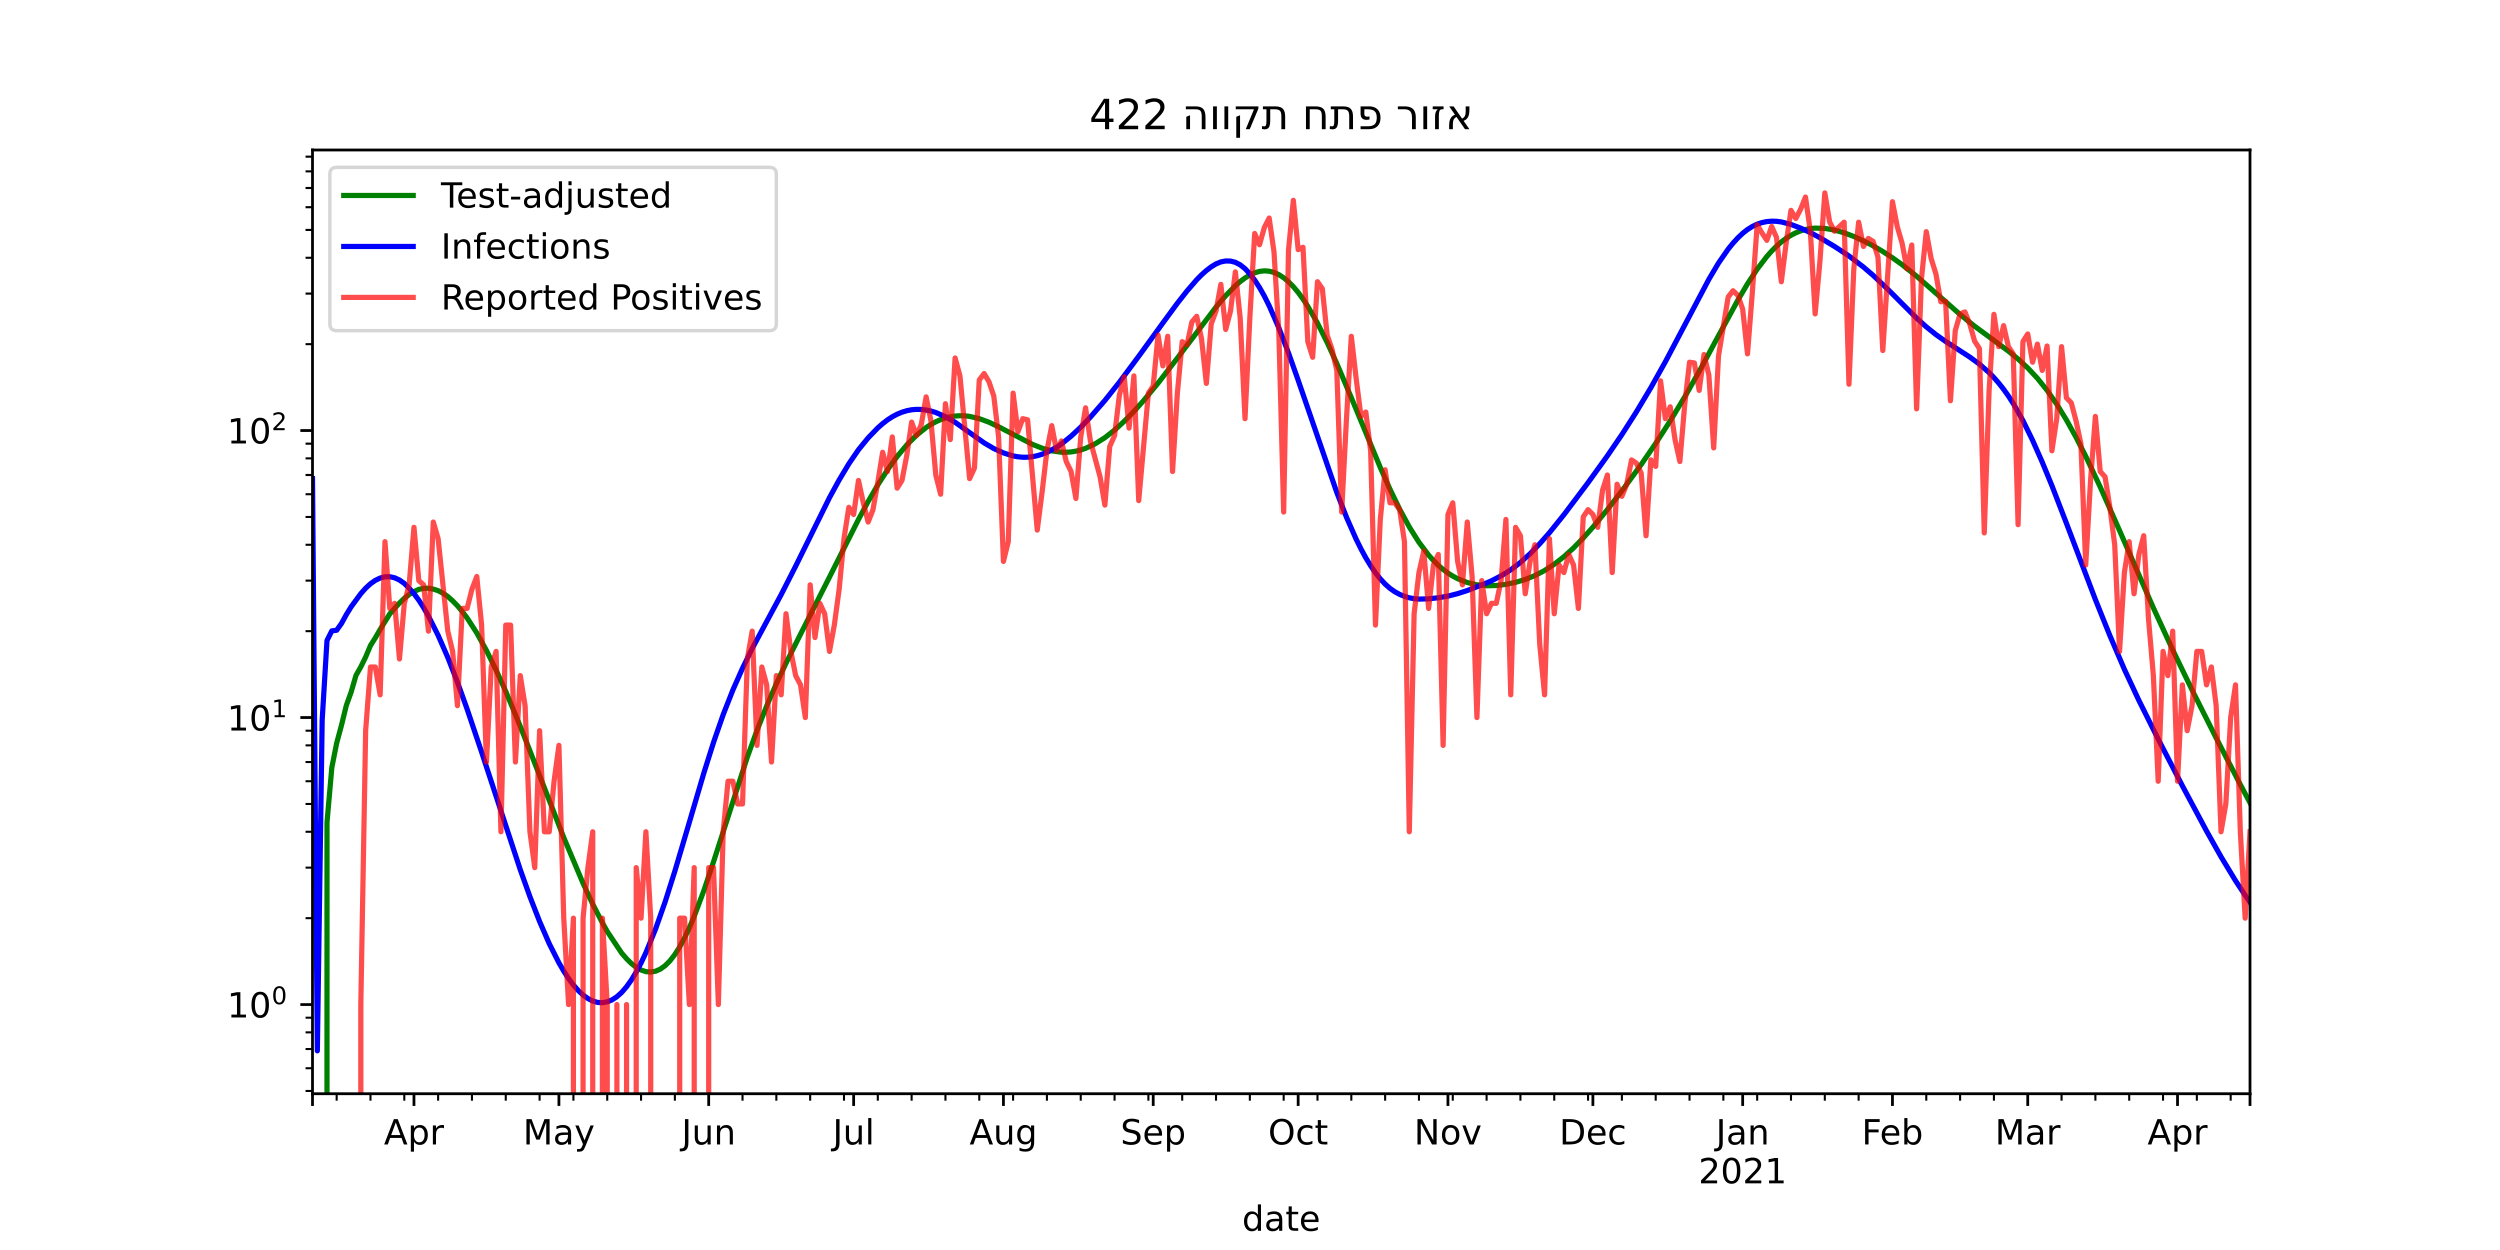<?xml version="1.0" encoding="utf-8" standalone="no"?>
<!DOCTYPE svg PUBLIC "-//W3C//DTD SVG 1.1//EN"
  "http://www.w3.org/Graphics/SVG/1.1/DTD/svg11.dtd">
<!-- Created with matplotlib (https://matplotlib.org/) -->
<svg height="360pt" version="1.1" viewBox="0 0 720 360" width="720pt" xmlns="http://www.w3.org/2000/svg" xmlns:xlink="http://www.w3.org/1999/xlink">
 <defs>
  <style type="text/css">*{stroke-linecap:butt;stroke-linejoin:round;}</style>
 </defs>
 <g id="figure_1">
  <g id="patch_1">
   <path d="M 0 360 
L 720 360 
L 720 0 
L 0 0 
z
" style="fill:#ffffff;"/>
  </g>
  <g id="axes_1">
   <g id="patch_2">
    <path d="M 90 315 
L 648 315 
L 648 43.2 
L 90 43.2 
z
" style="fill:#ffffff;"/>
   </g>
   <g id="matplotlib.axis_1">
    <g id="xtick_1">
     <g id="line2d_1">
      <defs>
       <path d="M 0 0 
L 0 3.5 
" id="m80a68fe46d" style="stroke:#000000;stroke-width:0.8;"/>
      </defs>
      <g>
       <use style="stroke:#000000;stroke-width:0.8;" x="90" xlink:href="#m80a68fe46d" y="315"/>
      </g>
     </g>
    </g>
    <g id="xtick_2">
     <g id="line2d_2">
      <g>
       <use style="stroke:#000000;stroke-width:0.8;" x="119.222" xlink:href="#m80a68fe46d" y="315"/>
      </g>
     </g>
     <g id="text_1">
      <!-- Apr -->
      <g transform="translate(110.572 329.598)scale(0.1 -0.1)">
       <defs>
        <path d="M 34.188 63.188 
L 20.797 26.906 
L 47.609 26.906 
z
M 28.609 72.906 
L 39.797 72.906 
L 67.578 0 
L 57.328 0 
L 50.688 18.703 
L 17.828 18.703 
L 11.188 0 
L 0.781 0 
z
" id="DejaVuSans-65"/>
        <path d="M 18.109 8.203 
L 18.109 -20.797 
L 9.078 -20.797 
L 9.078 54.688 
L 18.109 54.688 
L 18.109 46.391 
Q 20.953 51.266 25.266 53.625 
Q 29.594 56 35.594 56 
Q 45.562 56 51.781 48.094 
Q 58.016 40.188 58.016 27.297 
Q 58.016 14.406 51.781 6.484 
Q 45.562 -1.422 35.594 -1.422 
Q 29.594 -1.422 25.266 0.953 
Q 20.953 3.328 18.109 8.203 
z
M 48.688 27.297 
Q 48.688 37.203 44.609 42.844 
Q 40.531 48.484 33.406 48.484 
Q 26.266 48.484 22.188 42.844 
Q 18.109 37.203 18.109 27.297 
Q 18.109 17.391 22.188 11.75 
Q 26.266 6.109 33.406 6.109 
Q 40.531 6.109 44.609 11.75 
Q 48.688 17.391 48.688 27.297 
z
" id="DejaVuSans-112"/>
        <path d="M 41.109 46.297 
Q 39.594 47.172 37.812 47.578 
Q 36.031 48 33.891 48 
Q 26.266 48 22.188 43.047 
Q 18.109 38.094 18.109 28.812 
L 18.109 0 
L 9.078 0 
L 9.078 54.688 
L 18.109 54.688 
L 18.109 46.188 
Q 20.953 51.172 25.484 53.578 
Q 30.031 56 36.531 56 
Q 37.453 56 38.578 55.875 
Q 39.703 55.766 41.062 55.516 
z
" id="DejaVuSans-114"/>
       </defs>
       <use xlink:href="#DejaVuSans-65"/>
       <use x="68.408" xlink:href="#DejaVuSans-112"/>
       <use x="131.885" xlink:href="#DejaVuSans-114"/>
      </g>
     </g>
    </g>
    <g id="xtick_3">
     <g id="line2d_3">
      <g>
       <use style="stroke:#000000;stroke-width:0.8;" x="160.968" xlink:href="#m80a68fe46d" y="315"/>
      </g>
     </g>
     <g id="text_2">
      <!-- May -->
      <g transform="translate(150.63 329.598)scale(0.1 -0.1)">
       <defs>
        <path d="M 9.812 72.906 
L 24.516 72.906 
L 43.109 23.297 
L 61.812 72.906 
L 76.516 72.906 
L 76.516 0 
L 66.891 0 
L 66.891 64.016 
L 48.094 14.016 
L 38.188 14.016 
L 19.391 64.016 
L 19.391 0 
L 9.812 0 
z
" id="DejaVuSans-77"/>
        <path d="M 34.281 27.484 
Q 23.391 27.484 19.188 25 
Q 14.984 22.516 14.984 16.5 
Q 14.984 11.719 18.141 8.906 
Q 21.297 6.109 26.703 6.109 
Q 34.188 6.109 38.703 11.406 
Q 43.219 16.703 43.219 25.484 
L 43.219 27.484 
z
M 52.203 31.203 
L 52.203 0 
L 43.219 0 
L 43.219 8.297 
Q 40.141 3.328 35.547 0.953 
Q 30.953 -1.422 24.312 -1.422 
Q 15.922 -1.422 10.953 3.297 
Q 6 8.016 6 15.922 
Q 6 25.141 12.172 29.828 
Q 18.359 34.516 30.609 34.516 
L 43.219 34.516 
L 43.219 35.406 
Q 43.219 41.609 39.141 45 
Q 35.062 48.391 27.688 48.391 
Q 23 48.391 18.547 47.266 
Q 14.109 46.141 10.016 43.891 
L 10.016 52.203 
Q 14.938 54.109 19.578 55.047 
Q 24.219 56 28.609 56 
Q 40.484 56 46.344 49.844 
Q 52.203 43.703 52.203 31.203 
z
" id="DejaVuSans-97"/>
        <path d="M 32.172 -5.078 
Q 28.375 -14.844 24.75 -17.812 
Q 21.141 -20.797 15.094 -20.797 
L 7.906 -20.797 
L 7.906 -13.281 
L 13.188 -13.281 
Q 16.891 -13.281 18.938 -11.516 
Q 21 -9.766 23.484 -3.219 
L 25.094 0.875 
L 2.984 54.688 
L 12.5 54.688 
L 29.594 11.922 
L 46.688 54.688 
L 56.203 54.688 
z
" id="DejaVuSans-121"/>
       </defs>
       <use xlink:href="#DejaVuSans-77"/>
       <use x="86.279" xlink:href="#DejaVuSans-97"/>
       <use x="147.559" xlink:href="#DejaVuSans-121"/>
      </g>
     </g>
    </g>
    <g id="xtick_4">
     <g id="line2d_4">
      <g>
       <use style="stroke:#000000;stroke-width:0.8;" x="204.105" xlink:href="#m80a68fe46d" y="315"/>
      </g>
     </g>
     <g id="text_3">
      <!-- Jun -->
      <g transform="translate(196.292 329.598)scale(0.1 -0.1)">
       <defs>
        <path d="M 9.812 72.906 
L 19.672 72.906 
L 19.672 5.078 
Q 19.672 -8.109 14.672 -14.062 
Q 9.672 -20.016 -1.422 -20.016 
L -5.172 -20.016 
L -5.172 -11.719 
L -2.094 -11.719 
Q 4.438 -11.719 7.125 -8.047 
Q 9.812 -4.391 9.812 5.078 
z
" id="DejaVuSans-74"/>
        <path d="M 8.5 21.578 
L 8.5 54.688 
L 17.484 54.688 
L 17.484 21.922 
Q 17.484 14.156 20.5 10.266 
Q 23.531 6.391 29.594 6.391 
Q 36.859 6.391 41.078 11.031 
Q 45.312 15.672 45.312 23.688 
L 45.312 54.688 
L 54.297 54.688 
L 54.297 0 
L 45.312 0 
L 45.312 8.406 
Q 42.047 3.422 37.719 1 
Q 33.406 -1.422 27.688 -1.422 
Q 18.266 -1.422 13.375 4.438 
Q 8.5 10.297 8.5 21.578 
z
M 31.109 56 
z
" id="DejaVuSans-117"/>
        <path d="M 54.891 33.016 
L 54.891 0 
L 45.906 0 
L 45.906 32.719 
Q 45.906 40.484 42.875 44.328 
Q 39.844 48.188 33.797 48.188 
Q 26.516 48.188 22.312 43.547 
Q 18.109 38.922 18.109 30.906 
L 18.109 0 
L 9.078 0 
L 9.078 54.688 
L 18.109 54.688 
L 18.109 46.188 
Q 21.344 51.125 25.703 53.562 
Q 30.078 56 35.797 56 
Q 45.219 56 50.047 50.172 
Q 54.891 44.344 54.891 33.016 
z
" id="DejaVuSans-110"/>
       </defs>
       <use xlink:href="#DejaVuSans-74"/>
       <use x="29.492" xlink:href="#DejaVuSans-117"/>
       <use x="92.871" xlink:href="#DejaVuSans-110"/>
      </g>
     </g>
    </g>
    <g id="xtick_5">
     <g id="line2d_5">
      <g>
       <use style="stroke:#000000;stroke-width:0.8;" x="245.85" xlink:href="#m80a68fe46d" y="315"/>
      </g>
     </g>
     <g id="text_4">
      <!-- Jul -->
      <g transform="translate(239.818 329.598)scale(0.1 -0.1)">
       <defs>
        <path d="M 9.422 75.984 
L 18.406 75.984 
L 18.406 0 
L 9.422 0 
z
" id="DejaVuSans-108"/>
       </defs>
       <use xlink:href="#DejaVuSans-74"/>
       <use x="29.492" xlink:href="#DejaVuSans-117"/>
       <use x="92.871" xlink:href="#DejaVuSans-108"/>
      </g>
     </g>
    </g>
    <g id="xtick_6">
     <g id="line2d_6">
      <g>
       <use style="stroke:#000000;stroke-width:0.8;" x="288.988" xlink:href="#m80a68fe46d" y="315"/>
      </g>
     </g>
     <g id="text_5">
      <!-- Aug -->
      <g transform="translate(279.224 329.598)scale(0.1 -0.1)">
       <defs>
        <path d="M 45.406 27.984 
Q 45.406 37.75 41.375 43.109 
Q 37.359 48.484 30.078 48.484 
Q 22.859 48.484 18.828 43.109 
Q 14.797 37.75 14.797 27.984 
Q 14.797 18.266 18.828 12.891 
Q 22.859 7.516 30.078 7.516 
Q 37.359 7.516 41.375 12.891 
Q 45.406 18.266 45.406 27.984 
z
M 54.391 6.781 
Q 54.391 -7.172 48.188 -13.984 
Q 42 -20.797 29.203 -20.797 
Q 24.469 -20.797 20.266 -20.094 
Q 16.062 -19.391 12.109 -17.922 
L 12.109 -9.188 
Q 16.062 -11.328 19.922 -12.344 
Q 23.781 -13.375 27.781 -13.375 
Q 36.625 -13.375 41.016 -8.766 
Q 45.406 -4.156 45.406 5.172 
L 45.406 9.625 
Q 42.625 4.781 38.281 2.391 
Q 33.938 0 27.875 0 
Q 17.828 0 11.672 7.656 
Q 5.516 15.328 5.516 27.984 
Q 5.516 40.672 11.672 48.328 
Q 17.828 56 27.875 56 
Q 33.938 56 38.281 53.609 
Q 42.625 51.219 45.406 46.391 
L 45.406 54.688 
L 54.391 54.688 
z
" id="DejaVuSans-103"/>
       </defs>
       <use xlink:href="#DejaVuSans-65"/>
       <use x="68.408" xlink:href="#DejaVuSans-117"/>
       <use x="131.787" xlink:href="#DejaVuSans-103"/>
      </g>
     </g>
    </g>
    <g id="xtick_7">
     <g id="line2d_7">
      <g>
       <use style="stroke:#000000;stroke-width:0.8;" x="332.125" xlink:href="#m80a68fe46d" y="315"/>
      </g>
     </g>
     <g id="text_6">
      <!-- Sep -->
      <g transform="translate(322.7 329.598)scale(0.1 -0.1)">
       <defs>
        <path d="M 53.516 70.516 
L 53.516 60.891 
Q 47.906 63.578 42.922 64.891 
Q 37.938 66.219 33.297 66.219 
Q 25.25 66.219 20.875 63.094 
Q 16.5 59.969 16.5 54.203 
Q 16.5 49.359 19.406 46.891 
Q 22.312 44.438 30.422 42.922 
L 36.375 41.703 
Q 47.406 39.594 52.656 34.297 
Q 57.906 29 57.906 20.125 
Q 57.906 9.516 50.797 4.047 
Q 43.703 -1.422 29.984 -1.422 
Q 24.812 -1.422 18.969 -0.25 
Q 13.141 0.922 6.891 3.219 
L 6.891 13.375 
Q 12.891 10.016 18.656 8.297 
Q 24.422 6.594 29.984 6.594 
Q 38.422 6.594 43.016 9.906 
Q 47.609 13.234 47.609 19.391 
Q 47.609 24.75 44.312 27.781 
Q 41.016 30.812 33.5 32.328 
L 27.484 33.5 
Q 16.453 35.688 11.516 40.375 
Q 6.594 45.062 6.594 53.422 
Q 6.594 63.094 13.406 68.656 
Q 20.219 74.219 32.172 74.219 
Q 37.312 74.219 42.625 73.281 
Q 47.953 72.359 53.516 70.516 
z
" id="DejaVuSans-83"/>
        <path d="M 56.203 29.594 
L 56.203 25.203 
L 14.891 25.203 
Q 15.484 15.922 20.484 11.062 
Q 25.484 6.203 34.422 6.203 
Q 39.594 6.203 44.453 7.469 
Q 49.312 8.734 54.109 11.281 
L 54.109 2.781 
Q 49.266 0.734 44.188 -0.344 
Q 39.109 -1.422 33.891 -1.422 
Q 20.797 -1.422 13.156 6.188 
Q 5.516 13.812 5.516 26.812 
Q 5.516 40.234 12.766 48.109 
Q 20.016 56 32.328 56 
Q 43.359 56 49.781 48.891 
Q 56.203 41.797 56.203 29.594 
z
M 47.219 32.234 
Q 47.125 39.594 43.094 43.984 
Q 39.062 48.391 32.422 48.391 
Q 24.906 48.391 20.391 44.141 
Q 15.875 39.891 15.188 32.172 
z
" id="DejaVuSans-101"/>
       </defs>
       <use xlink:href="#DejaVuSans-83"/>
       <use x="63.477" xlink:href="#DejaVuSans-101"/>
       <use x="125" xlink:href="#DejaVuSans-112"/>
      </g>
     </g>
    </g>
    <g id="xtick_8">
     <g id="line2d_8">
      <g>
       <use style="stroke:#000000;stroke-width:0.8;" x="373.87" xlink:href="#m80a68fe46d" y="315"/>
      </g>
     </g>
     <g id="text_7">
      <!-- Oct -->
      <g transform="translate(365.225 329.598)scale(0.1 -0.1)">
       <defs>
        <path d="M 39.406 66.219 
Q 28.656 66.219 22.328 58.203 
Q 16.016 50.203 16.016 36.375 
Q 16.016 22.609 22.328 14.594 
Q 28.656 6.594 39.406 6.594 
Q 50.141 6.594 56.422 14.594 
Q 62.703 22.609 62.703 36.375 
Q 62.703 50.203 56.422 58.203 
Q 50.141 66.219 39.406 66.219 
z
M 39.406 74.219 
Q 54.734 74.219 63.906 63.938 
Q 73.094 53.656 73.094 36.375 
Q 73.094 19.141 63.906 8.859 
Q 54.734 -1.422 39.406 -1.422 
Q 24.031 -1.422 14.812 8.828 
Q 5.609 19.094 5.609 36.375 
Q 5.609 53.656 14.812 63.938 
Q 24.031 74.219 39.406 74.219 
z
" id="DejaVuSans-79"/>
        <path d="M 48.781 52.594 
L 48.781 44.188 
Q 44.969 46.297 41.141 47.344 
Q 37.312 48.391 33.406 48.391 
Q 24.656 48.391 19.812 42.844 
Q 14.984 37.312 14.984 27.297 
Q 14.984 17.281 19.812 11.734 
Q 24.656 6.203 33.406 6.203 
Q 37.312 6.203 41.141 7.25 
Q 44.969 8.297 48.781 10.406 
L 48.781 2.094 
Q 45.016 0.344 40.984 -0.531 
Q 36.969 -1.422 32.422 -1.422 
Q 20.062 -1.422 12.781 6.344 
Q 5.516 14.109 5.516 27.297 
Q 5.516 40.672 12.859 48.328 
Q 20.219 56 33.016 56 
Q 37.156 56 41.109 55.141 
Q 45.062 54.297 48.781 52.594 
z
" id="DejaVuSans-99"/>
        <path d="M 18.312 70.219 
L 18.312 54.688 
L 36.812 54.688 
L 36.812 47.703 
L 18.312 47.703 
L 18.312 18.016 
Q 18.312 11.328 20.141 9.422 
Q 21.969 7.516 27.594 7.516 
L 36.812 7.516 
L 36.812 0 
L 27.594 0 
Q 17.188 0 13.234 3.875 
Q 9.281 7.766 9.281 18.016 
L 9.281 47.703 
L 2.688 47.703 
L 2.688 54.688 
L 9.281 54.688 
L 9.281 70.219 
z
" id="DejaVuSans-116"/>
       </defs>
       <use xlink:href="#DejaVuSans-79"/>
       <use x="78.711" xlink:href="#DejaVuSans-99"/>
       <use x="133.691" xlink:href="#DejaVuSans-116"/>
      </g>
     </g>
    </g>
    <g id="xtick_9">
     <g id="line2d_9">
      <g>
       <use style="stroke:#000000;stroke-width:0.8;" x="417.007" xlink:href="#m80a68fe46d" y="315"/>
      </g>
     </g>
     <g id="text_8">
      <!-- Nov -->
      <g transform="translate(407.248 329.598)scale(0.1 -0.1)">
       <defs>
        <path d="M 9.812 72.906 
L 23.094 72.906 
L 55.422 11.922 
L 55.422 72.906 
L 64.984 72.906 
L 64.984 0 
L 51.703 0 
L 19.391 60.984 
L 19.391 0 
L 9.812 0 
z
" id="DejaVuSans-78"/>
        <path d="M 30.609 48.391 
Q 23.391 48.391 19.188 42.75 
Q 14.984 37.109 14.984 27.297 
Q 14.984 17.484 19.156 11.844 
Q 23.344 6.203 30.609 6.203 
Q 37.797 6.203 41.984 11.859 
Q 46.188 17.531 46.188 27.297 
Q 46.188 37.016 41.984 42.703 
Q 37.797 48.391 30.609 48.391 
z
M 30.609 56 
Q 42.328 56 49.016 48.375 
Q 55.719 40.766 55.719 27.297 
Q 55.719 13.875 49.016 6.219 
Q 42.328 -1.422 30.609 -1.422 
Q 18.844 -1.422 12.172 6.219 
Q 5.516 13.875 5.516 27.297 
Q 5.516 40.766 12.172 48.375 
Q 18.844 56 30.609 56 
z
" id="DejaVuSans-111"/>
        <path d="M 2.984 54.688 
L 12.5 54.688 
L 29.594 8.797 
L 46.688 54.688 
L 56.203 54.688 
L 35.688 0 
L 23.484 0 
z
" id="DejaVuSans-118"/>
       </defs>
       <use xlink:href="#DejaVuSans-78"/>
       <use x="74.805" xlink:href="#DejaVuSans-111"/>
       <use x="135.986" xlink:href="#DejaVuSans-118"/>
      </g>
     </g>
    </g>
    <g id="xtick_10">
     <g id="line2d_10">
      <g>
       <use style="stroke:#000000;stroke-width:0.8;" x="458.753" xlink:href="#m80a68fe46d" y="315"/>
      </g>
     </g>
     <g id="text_9">
      <!-- Dec -->
      <g transform="translate(449.077 329.598)scale(0.1 -0.1)">
       <defs>
        <path d="M 19.672 64.797 
L 19.672 8.109 
L 31.594 8.109 
Q 46.688 8.109 53.688 14.938 
Q 60.688 21.781 60.688 36.531 
Q 60.688 51.172 53.688 57.984 
Q 46.688 64.797 31.594 64.797 
z
M 9.812 72.906 
L 30.078 72.906 
Q 51.266 72.906 61.172 64.094 
Q 71.094 55.281 71.094 36.531 
Q 71.094 17.672 61.125 8.828 
Q 51.172 0 30.078 0 
L 9.812 0 
z
" id="DejaVuSans-68"/>
       </defs>
       <use xlink:href="#DejaVuSans-68"/>
       <use x="77.002" xlink:href="#DejaVuSans-101"/>
       <use x="138.525" xlink:href="#DejaVuSans-99"/>
      </g>
     </g>
    </g>
    <g id="xtick_11">
     <g id="line2d_11">
      <g>
       <use style="stroke:#000000;stroke-width:0.8;" x="501.89" xlink:href="#m80a68fe46d" y="315"/>
      </g>
     </g>
     <g id="text_10">
      <!-- Jan -->
      <g transform="translate(494.182 329.598)scale(0.1 -0.1)">
       <use xlink:href="#DejaVuSans-74"/>
       <use x="29.492" xlink:href="#DejaVuSans-97"/>
       <use x="90.771" xlink:href="#DejaVuSans-110"/>
      </g>
      <!-- 2021 -->
      <g transform="translate(489.165 340.796)scale(0.1 -0.1)">
       <defs>
        <path d="M 19.188 8.297 
L 53.609 8.297 
L 53.609 0 
L 7.328 0 
L 7.328 8.297 
Q 12.938 14.109 22.625 23.891 
Q 32.328 33.688 34.812 36.531 
Q 39.547 41.844 41.422 45.531 
Q 43.312 49.219 43.312 52.781 
Q 43.312 58.594 39.234 62.25 
Q 35.156 65.922 28.609 65.922 
Q 23.969 65.922 18.812 64.312 
Q 13.672 62.703 7.812 59.422 
L 7.812 69.391 
Q 13.766 71.781 18.938 73 
Q 24.125 74.219 28.422 74.219 
Q 39.75 74.219 46.484 68.547 
Q 53.219 62.891 53.219 53.422 
Q 53.219 48.922 51.531 44.891 
Q 49.859 40.875 45.406 35.406 
Q 44.188 33.984 37.641 27.219 
Q 31.109 20.453 19.188 8.297 
z
" id="DejaVuSans-50"/>
        <path d="M 31.781 66.406 
Q 24.172 66.406 20.328 58.906 
Q 16.5 51.422 16.5 36.375 
Q 16.5 21.391 20.328 13.891 
Q 24.172 6.391 31.781 6.391 
Q 39.453 6.391 43.281 13.891 
Q 47.125 21.391 47.125 36.375 
Q 47.125 51.422 43.281 58.906 
Q 39.453 66.406 31.781 66.406 
z
M 31.781 74.219 
Q 44.047 74.219 50.516 64.516 
Q 56.984 54.828 56.984 36.375 
Q 56.984 17.969 50.516 8.266 
Q 44.047 -1.422 31.781 -1.422 
Q 19.531 -1.422 13.062 8.266 
Q 6.594 17.969 6.594 36.375 
Q 6.594 54.828 13.062 64.516 
Q 19.531 74.219 31.781 74.219 
z
" id="DejaVuSans-48"/>
        <path d="M 12.406 8.297 
L 28.516 8.297 
L 28.516 63.922 
L 10.984 60.406 
L 10.984 69.391 
L 28.422 72.906 
L 38.281 72.906 
L 38.281 8.297 
L 54.391 8.297 
L 54.391 0 
L 12.406 0 
z
" id="DejaVuSans-49"/>
       </defs>
       <use xlink:href="#DejaVuSans-50"/>
       <use x="63.623" xlink:href="#DejaVuSans-48"/>
       <use x="127.246" xlink:href="#DejaVuSans-50"/>
       <use x="190.869" xlink:href="#DejaVuSans-49"/>
      </g>
     </g>
    </g>
    <g id="xtick_12">
     <g id="line2d_12">
      <g>
       <use style="stroke:#000000;stroke-width:0.8;" x="545.027" xlink:href="#m80a68fe46d" y="315"/>
      </g>
     </g>
     <g id="text_11">
      <!-- Feb -->
      <g transform="translate(536.176 329.598)scale(0.1 -0.1)">
       <defs>
        <path d="M 9.812 72.906 
L 51.703 72.906 
L 51.703 64.594 
L 19.672 64.594 
L 19.672 43.109 
L 48.578 43.109 
L 48.578 34.812 
L 19.672 34.812 
L 19.672 0 
L 9.812 0 
z
" id="DejaVuSans-70"/>
        <path d="M 48.688 27.297 
Q 48.688 37.203 44.609 42.844 
Q 40.531 48.484 33.406 48.484 
Q 26.266 48.484 22.188 42.844 
Q 18.109 37.203 18.109 27.297 
Q 18.109 17.391 22.188 11.75 
Q 26.266 6.109 33.406 6.109 
Q 40.531 6.109 44.609 11.75 
Q 48.688 17.391 48.688 27.297 
z
M 18.109 46.391 
Q 20.953 51.266 25.266 53.625 
Q 29.594 56 35.594 56 
Q 45.562 56 51.781 48.094 
Q 58.016 40.188 58.016 27.297 
Q 58.016 14.406 51.781 6.484 
Q 45.562 -1.422 35.594 -1.422 
Q 29.594 -1.422 25.266 0.953 
Q 20.953 3.328 18.109 8.203 
L 18.109 0 
L 9.078 0 
L 9.078 75.984 
L 18.109 75.984 
z
" id="DejaVuSans-98"/>
       </defs>
       <use xlink:href="#DejaVuSans-70"/>
       <use x="52.02" xlink:href="#DejaVuSans-101"/>
       <use x="113.543" xlink:href="#DejaVuSans-98"/>
      </g>
     </g>
    </g>
    <g id="xtick_13">
     <g id="line2d_13">
      <g>
       <use style="stroke:#000000;stroke-width:0.8;" x="583.99" xlink:href="#m80a68fe46d" y="315"/>
      </g>
     </g>
     <g id="text_12">
      <!-- Mar -->
      <g transform="translate(574.556 329.598)scale(0.1 -0.1)">
       <use xlink:href="#DejaVuSans-77"/>
       <use x="86.279" xlink:href="#DejaVuSans-97"/>
       <use x="147.559" xlink:href="#DejaVuSans-114"/>
      </g>
     </g>
    </g>
    <g id="xtick_14">
     <g id="line2d_14">
      <g>
       <use style="stroke:#000000;stroke-width:0.8;" x="627.127" xlink:href="#m80a68fe46d" y="315"/>
      </g>
     </g>
     <g id="text_13">
      <!-- Apr -->
      <g transform="translate(618.477 329.598)scale(0.1 -0.1)">
       <use xlink:href="#DejaVuSans-65"/>
       <use x="68.408" xlink:href="#DejaVuSans-112"/>
       <use x="131.885" xlink:href="#DejaVuSans-114"/>
      </g>
     </g>
    </g>
    <g id="xtick_15">
     <g id="line2d_15">
      <g>
       <use style="stroke:#000000;stroke-width:0.8;" x="648" xlink:href="#m80a68fe46d" y="315"/>
      </g>
     </g>
    </g>
    <g id="xtick_16">
     <g id="line2d_16">
      <defs>
       <path d="M 0 0 
L 0 2 
" id="mc1ea0b8154" style="stroke:#000000;stroke-width:0.6;"/>
      </defs>
      <g>
       <use style="stroke:#000000;stroke-width:0.6;" x="96.958" xlink:href="#mc1ea0b8154" y="315"/>
      </g>
     </g>
    </g>
    <g id="xtick_17">
     <g id="line2d_17">
      <g>
       <use style="stroke:#000000;stroke-width:0.6;" x="106.698" xlink:href="#mc1ea0b8154" y="315"/>
      </g>
     </g>
    </g>
    <g id="xtick_18">
     <g id="line2d_18">
      <g>
       <use style="stroke:#000000;stroke-width:0.6;" x="116.439" xlink:href="#mc1ea0b8154" y="315"/>
      </g>
     </g>
    </g>
    <g id="xtick_19">
     <g id="line2d_19">
      <g>
       <use style="stroke:#000000;stroke-width:0.6;" x="126.18" xlink:href="#mc1ea0b8154" y="315"/>
      </g>
     </g>
    </g>
    <g id="xtick_20">
     <g id="line2d_20">
      <g>
       <use style="stroke:#000000;stroke-width:0.6;" x="135.92" xlink:href="#mc1ea0b8154" y="315"/>
      </g>
     </g>
    </g>
    <g id="xtick_21">
     <g id="line2d_21">
      <g>
       <use style="stroke:#000000;stroke-width:0.6;" x="145.661" xlink:href="#mc1ea0b8154" y="315"/>
      </g>
     </g>
    </g>
    <g id="xtick_22">
     <g id="line2d_22">
      <g>
       <use style="stroke:#000000;stroke-width:0.6;" x="155.401" xlink:href="#mc1ea0b8154" y="315"/>
      </g>
     </g>
    </g>
    <g id="xtick_23">
     <g id="line2d_23">
      <g>
       <use style="stroke:#000000;stroke-width:0.6;" x="165.142" xlink:href="#mc1ea0b8154" y="315"/>
      </g>
     </g>
    </g>
    <g id="xtick_24">
     <g id="line2d_24">
      <g>
       <use style="stroke:#000000;stroke-width:0.6;" x="174.883" xlink:href="#mc1ea0b8154" y="315"/>
      </g>
     </g>
    </g>
    <g id="xtick_25">
     <g id="line2d_25">
      <g>
       <use style="stroke:#000000;stroke-width:0.6;" x="184.623" xlink:href="#mc1ea0b8154" y="315"/>
      </g>
     </g>
    </g>
    <g id="xtick_26">
     <g id="line2d_26">
      <g>
       <use style="stroke:#000000;stroke-width:0.6;" x="194.364" xlink:href="#mc1ea0b8154" y="315"/>
      </g>
     </g>
    </g>
    <g id="xtick_27">
     <g id="line2d_27">
      <g>
       <use style="stroke:#000000;stroke-width:0.6;" x="213.845" xlink:href="#mc1ea0b8154" y="315"/>
      </g>
     </g>
    </g>
    <g id="xtick_28">
     <g id="line2d_28">
      <g>
       <use style="stroke:#000000;stroke-width:0.6;" x="223.586" xlink:href="#mc1ea0b8154" y="315"/>
      </g>
     </g>
    </g>
    <g id="xtick_29">
     <g id="line2d_29">
      <g>
       <use style="stroke:#000000;stroke-width:0.6;" x="233.327" xlink:href="#mc1ea0b8154" y="315"/>
      </g>
     </g>
    </g>
    <g id="xtick_30">
     <g id="line2d_30">
      <g>
       <use style="stroke:#000000;stroke-width:0.6;" x="243.067" xlink:href="#mc1ea0b8154" y="315"/>
      </g>
     </g>
    </g>
    <g id="xtick_31">
     <g id="line2d_31">
      <g>
       <use style="stroke:#000000;stroke-width:0.6;" x="252.808" xlink:href="#mc1ea0b8154" y="315"/>
      </g>
     </g>
    </g>
    <g id="xtick_32">
     <g id="line2d_32">
      <g>
       <use style="stroke:#000000;stroke-width:0.6;" x="262.549" xlink:href="#mc1ea0b8154" y="315"/>
      </g>
     </g>
    </g>
    <g id="xtick_33">
     <g id="line2d_33">
      <g>
       <use style="stroke:#000000;stroke-width:0.6;" x="272.289" xlink:href="#mc1ea0b8154" y="315"/>
      </g>
     </g>
    </g>
    <g id="xtick_34">
     <g id="line2d_34">
      <g>
       <use style="stroke:#000000;stroke-width:0.6;" x="282.03" xlink:href="#mc1ea0b8154" y="315"/>
      </g>
     </g>
    </g>
    <g id="xtick_35">
     <g id="line2d_35">
      <g>
       <use style="stroke:#000000;stroke-width:0.6;" x="291.771" xlink:href="#mc1ea0b8154" y="315"/>
      </g>
     </g>
    </g>
    <g id="xtick_36">
     <g id="line2d_36">
      <g>
       <use style="stroke:#000000;stroke-width:0.6;" x="301.511" xlink:href="#mc1ea0b8154" y="315"/>
      </g>
     </g>
    </g>
    <g id="xtick_37">
     <g id="line2d_37">
      <g>
       <use style="stroke:#000000;stroke-width:0.6;" x="311.252" xlink:href="#mc1ea0b8154" y="315"/>
      </g>
     </g>
    </g>
    <g id="xtick_38">
     <g id="line2d_38">
      <g>
       <use style="stroke:#000000;stroke-width:0.6;" x="320.993" xlink:href="#mc1ea0b8154" y="315"/>
      </g>
     </g>
    </g>
    <g id="xtick_39">
     <g id="line2d_39">
      <g>
       <use style="stroke:#000000;stroke-width:0.6;" x="330.733" xlink:href="#mc1ea0b8154" y="315"/>
      </g>
     </g>
    </g>
    <g id="xtick_40">
     <g id="line2d_40">
      <g>
       <use style="stroke:#000000;stroke-width:0.6;" x="340.474" xlink:href="#mc1ea0b8154" y="315"/>
      </g>
     </g>
    </g>
    <g id="xtick_41">
     <g id="line2d_41">
      <g>
       <use style="stroke:#000000;stroke-width:0.6;" x="350.214" xlink:href="#mc1ea0b8154" y="315"/>
      </g>
     </g>
    </g>
    <g id="xtick_42">
     <g id="line2d_42">
      <g>
       <use style="stroke:#000000;stroke-width:0.6;" x="359.955" xlink:href="#mc1ea0b8154" y="315"/>
      </g>
     </g>
    </g>
    <g id="xtick_43">
     <g id="line2d_43">
      <g>
       <use style="stroke:#000000;stroke-width:0.6;" x="369.696" xlink:href="#mc1ea0b8154" y="315"/>
      </g>
     </g>
    </g>
    <g id="xtick_44">
     <g id="line2d_44">
      <g>
       <use style="stroke:#000000;stroke-width:0.6;" x="379.436" xlink:href="#mc1ea0b8154" y="315"/>
      </g>
     </g>
    </g>
    <g id="xtick_45">
     <g id="line2d_45">
      <g>
       <use style="stroke:#000000;stroke-width:0.6;" x="389.177" xlink:href="#mc1ea0b8154" y="315"/>
      </g>
     </g>
    </g>
    <g id="xtick_46">
     <g id="line2d_46">
      <g>
       <use style="stroke:#000000;stroke-width:0.6;" x="398.918" xlink:href="#mc1ea0b8154" y="315"/>
      </g>
     </g>
    </g>
    <g id="xtick_47">
     <g id="line2d_47">
      <g>
       <use style="stroke:#000000;stroke-width:0.6;" x="408.658" xlink:href="#mc1ea0b8154" y="315"/>
      </g>
     </g>
    </g>
    <g id="xtick_48">
     <g id="line2d_48">
      <g>
       <use style="stroke:#000000;stroke-width:0.6;" x="418.399" xlink:href="#mc1ea0b8154" y="315"/>
      </g>
     </g>
    </g>
    <g id="xtick_49">
     <g id="line2d_49">
      <g>
       <use style="stroke:#000000;stroke-width:0.6;" x="428.14" xlink:href="#mc1ea0b8154" y="315"/>
      </g>
     </g>
    </g>
    <g id="xtick_50">
     <g id="line2d_50">
      <g>
       <use style="stroke:#000000;stroke-width:0.6;" x="437.88" xlink:href="#mc1ea0b8154" y="315"/>
      </g>
     </g>
    </g>
    <g id="xtick_51">
     <g id="line2d_51">
      <g>
       <use style="stroke:#000000;stroke-width:0.6;" x="447.621" xlink:href="#mc1ea0b8154" y="315"/>
      </g>
     </g>
    </g>
    <g id="xtick_52">
     <g id="line2d_52">
      <g>
       <use style="stroke:#000000;stroke-width:0.6;" x="457.362" xlink:href="#mc1ea0b8154" y="315"/>
      </g>
     </g>
    </g>
    <g id="xtick_53">
     <g id="line2d_53">
      <g>
       <use style="stroke:#000000;stroke-width:0.6;" x="467.102" xlink:href="#mc1ea0b8154" y="315"/>
      </g>
     </g>
    </g>
    <g id="xtick_54">
     <g id="line2d_54">
      <g>
       <use style="stroke:#000000;stroke-width:0.6;" x="476.843" xlink:href="#mc1ea0b8154" y="315"/>
      </g>
     </g>
    </g>
    <g id="xtick_55">
     <g id="line2d_55">
      <g>
       <use style="stroke:#000000;stroke-width:0.6;" x="486.584" xlink:href="#mc1ea0b8154" y="315"/>
      </g>
     </g>
    </g>
    <g id="xtick_56">
     <g id="line2d_56">
      <g>
       <use style="stroke:#000000;stroke-width:0.6;" x="496.324" xlink:href="#mc1ea0b8154" y="315"/>
      </g>
     </g>
    </g>
    <g id="xtick_57">
     <g id="line2d_57">
      <g>
       <use style="stroke:#000000;stroke-width:0.6;" x="506.065" xlink:href="#mc1ea0b8154" y="315"/>
      </g>
     </g>
    </g>
    <g id="xtick_58">
     <g id="line2d_58">
      <g>
       <use style="stroke:#000000;stroke-width:0.6;" x="515.805" xlink:href="#mc1ea0b8154" y="315"/>
      </g>
     </g>
    </g>
    <g id="xtick_59">
     <g id="line2d_59">
      <g>
       <use style="stroke:#000000;stroke-width:0.6;" x="525.546" xlink:href="#mc1ea0b8154" y="315"/>
      </g>
     </g>
    </g>
    <g id="xtick_60">
     <g id="line2d_60">
      <g>
       <use style="stroke:#000000;stroke-width:0.6;" x="535.287" xlink:href="#mc1ea0b8154" y="315"/>
      </g>
     </g>
    </g>
    <g id="xtick_61">
     <g id="line2d_61">
      <g>
       <use style="stroke:#000000;stroke-width:0.6;" x="554.768" xlink:href="#mc1ea0b8154" y="315"/>
      </g>
     </g>
    </g>
    <g id="xtick_62">
     <g id="line2d_62">
      <g>
       <use style="stroke:#000000;stroke-width:0.6;" x="564.509" xlink:href="#mc1ea0b8154" y="315"/>
      </g>
     </g>
    </g>
    <g id="xtick_63">
     <g id="line2d_63">
      <g>
       <use style="stroke:#000000;stroke-width:0.6;" x="574.249" xlink:href="#mc1ea0b8154" y="315"/>
      </g>
     </g>
    </g>
    <g id="xtick_64">
     <g id="line2d_64">
      <g>
       <use style="stroke:#000000;stroke-width:0.6;" x="593.731" xlink:href="#mc1ea0b8154" y="315"/>
      </g>
     </g>
    </g>
    <g id="xtick_65">
     <g id="line2d_65">
      <g>
       <use style="stroke:#000000;stroke-width:0.6;" x="603.471" xlink:href="#mc1ea0b8154" y="315"/>
      </g>
     </g>
    </g>
    <g id="xtick_66">
     <g id="line2d_66">
      <g>
       <use style="stroke:#000000;stroke-width:0.6;" x="613.212" xlink:href="#mc1ea0b8154" y="315"/>
      </g>
     </g>
    </g>
    <g id="xtick_67">
     <g id="line2d_67">
      <g>
       <use style="stroke:#000000;stroke-width:0.6;" x="622.953" xlink:href="#mc1ea0b8154" y="315"/>
      </g>
     </g>
    </g>
    <g id="xtick_68">
     <g id="line2d_68">
      <g>
       <use style="stroke:#000000;stroke-width:0.6;" x="632.693" xlink:href="#mc1ea0b8154" y="315"/>
      </g>
     </g>
    </g>
    <g id="xtick_69">
     <g id="line2d_69">
      <g>
       <use style="stroke:#000000;stroke-width:0.6;" x="642.434" xlink:href="#mc1ea0b8154" y="315"/>
      </g>
     </g>
    </g>
    <g id="text_14">
     <!-- date -->
     <g transform="translate(357.725 354.474)scale(0.1 -0.1)">
      <defs>
       <path d="M 45.406 46.391 
L 45.406 75.984 
L 54.391 75.984 
L 54.391 0 
L 45.406 0 
L 45.406 8.203 
Q 42.578 3.328 38.25 0.953 
Q 33.938 -1.422 27.875 -1.422 
Q 17.969 -1.422 11.734 6.484 
Q 5.516 14.406 5.516 27.297 
Q 5.516 40.188 11.734 48.094 
Q 17.969 56 27.875 56 
Q 33.938 56 38.25 53.625 
Q 42.578 51.266 45.406 46.391 
z
M 14.797 27.297 
Q 14.797 17.391 18.875 11.75 
Q 22.953 6.109 30.078 6.109 
Q 37.203 6.109 41.297 11.75 
Q 45.406 17.391 45.406 27.297 
Q 45.406 37.203 41.297 42.844 
Q 37.203 48.484 30.078 48.484 
Q 22.953 48.484 18.875 42.844 
Q 14.797 37.203 14.797 27.297 
z
" id="DejaVuSans-100"/>
      </defs>
      <use xlink:href="#DejaVuSans-100"/>
      <use x="63.477" xlink:href="#DejaVuSans-97"/>
      <use x="124.756" xlink:href="#DejaVuSans-116"/>
      <use x="163.965" xlink:href="#DejaVuSans-101"/>
     </g>
    </g>
   </g>
   <g id="matplotlib.axis_2">
    <g id="ytick_1">
     <g id="line2d_70">
      <defs>
       <path d="M 0 0 
L -3.5 0 
" id="m8c8fa51477" style="stroke:#000000;stroke-width:0.8;"/>
      </defs>
      <g>
       <use style="stroke:#000000;stroke-width:0.8;" x="90" xlink:href="#m8c8fa51477" y="289.314"/>
      </g>
     </g>
     <g id="text_15">
      <!-- $\mathdefault{10^{0}}$ -->
      <g transform="translate(65.4 293.113)scale(0.1 -0.1)">
       <use transform="translate(0 0.766)" xlink:href="#DejaVuSans-49"/>
       <use transform="translate(63.623 0.766)" xlink:href="#DejaVuSans-48"/>
       <use transform="translate(128.203 39.047)scale(0.7)" xlink:href="#DejaVuSans-48"/>
      </g>
     </g>
    </g>
    <g id="ytick_2">
     <g id="line2d_71">
      <g>
       <use style="stroke:#000000;stroke-width:0.8;" x="90" xlink:href="#m8c8fa51477" y="206.655"/>
      </g>
     </g>
     <g id="text_16">
      <!-- $\mathdefault{10^{1}}$ -->
      <g transform="translate(65.4 210.454)scale(0.1 -0.1)">
       <use transform="translate(0 0.684)" xlink:href="#DejaVuSans-49"/>
       <use transform="translate(63.623 0.684)" xlink:href="#DejaVuSans-48"/>
       <use transform="translate(128.203 38.966)scale(0.7)" xlink:href="#DejaVuSans-49"/>
      </g>
     </g>
    </g>
    <g id="ytick_3">
     <g id="line2d_72">
      <g>
       <use style="stroke:#000000;stroke-width:0.8;" x="90" xlink:href="#m8c8fa51477" y="123.997"/>
      </g>
     </g>
     <g id="text_17">
      <!-- $\mathdefault{10^{2}}$ -->
      <g transform="translate(65.4 127.796)scale(0.1 -0.1)">
       <use transform="translate(0 0.766)" xlink:href="#DejaVuSans-49"/>
       <use transform="translate(63.623 0.766)" xlink:href="#DejaVuSans-48"/>
       <use transform="translate(128.203 39.047)scale(0.7)" xlink:href="#DejaVuSans-50"/>
      </g>
     </g>
    </g>
    <g id="ytick_4">
     <g id="line2d_73">
      <defs>
       <path d="M 0 0 
L -2 0 
" id="m2bd08aa9d3" style="stroke:#000000;stroke-width:0.6;"/>
      </defs>
      <g>
       <use style="stroke:#000000;stroke-width:0.6;" x="90" xlink:href="#m2bd08aa9d3" y="314.196"/>
      </g>
     </g>
    </g>
    <g id="ytick_5">
     <g id="line2d_74">
      <g>
       <use style="stroke:#000000;stroke-width:0.6;" x="90" xlink:href="#m2bd08aa9d3" y="307.651"/>
      </g>
     </g>
    </g>
    <g id="ytick_6">
     <g id="line2d_75">
      <g>
       <use style="stroke:#000000;stroke-width:0.6;" x="90" xlink:href="#m2bd08aa9d3" y="302.117"/>
      </g>
     </g>
    </g>
    <g id="ytick_7">
     <g id="line2d_76">
      <g>
       <use style="stroke:#000000;stroke-width:0.6;" x="90" xlink:href="#m2bd08aa9d3" y="297.324"/>
      </g>
     </g>
    </g>
    <g id="ytick_8">
     <g id="line2d_77">
      <g>
       <use style="stroke:#000000;stroke-width:0.6;" x="90" xlink:href="#m2bd08aa9d3" y="293.096"/>
      </g>
     </g>
    </g>
    <g id="ytick_9">
     <g id="line2d_78">
      <g>
       <use style="stroke:#000000;stroke-width:0.6;" x="90" xlink:href="#m2bd08aa9d3" y="264.431"/>
      </g>
     </g>
    </g>
    <g id="ytick_10">
     <g id="line2d_79">
      <g>
       <use style="stroke:#000000;stroke-width:0.6;" x="90" xlink:href="#m2bd08aa9d3" y="249.876"/>
      </g>
     </g>
    </g>
    <g id="ytick_11">
     <g id="line2d_80">
      <g>
       <use style="stroke:#000000;stroke-width:0.6;" x="90" xlink:href="#m2bd08aa9d3" y="239.548"/>
      </g>
     </g>
    </g>
    <g id="ytick_12">
     <g id="line2d_81">
      <g>
       <use style="stroke:#000000;stroke-width:0.6;" x="90" xlink:href="#m2bd08aa9d3" y="231.538"/>
      </g>
     </g>
    </g>
    <g id="ytick_13">
     <g id="line2d_82">
      <g>
       <use style="stroke:#000000;stroke-width:0.6;" x="90" xlink:href="#m2bd08aa9d3" y="224.993"/>
      </g>
     </g>
    </g>
    <g id="ytick_14">
     <g id="line2d_83">
      <g>
       <use style="stroke:#000000;stroke-width:0.6;" x="90" xlink:href="#m2bd08aa9d3" y="219.459"/>
      </g>
     </g>
    </g>
    <g id="ytick_15">
     <g id="line2d_84">
      <g>
       <use style="stroke:#000000;stroke-width:0.6;" x="90" xlink:href="#m2bd08aa9d3" y="214.666"/>
      </g>
     </g>
    </g>
    <g id="ytick_16">
     <g id="line2d_85">
      <g>
       <use style="stroke:#000000;stroke-width:0.6;" x="90" xlink:href="#m2bd08aa9d3" y="210.437"/>
      </g>
     </g>
    </g>
    <g id="ytick_17">
     <g id="line2d_86">
      <g>
       <use style="stroke:#000000;stroke-width:0.6;" x="90" xlink:href="#m2bd08aa9d3" y="181.773"/>
      </g>
     </g>
    </g>
    <g id="ytick_18">
     <g id="line2d_87">
      <g>
       <use style="stroke:#000000;stroke-width:0.6;" x="90" xlink:href="#m2bd08aa9d3" y="167.217"/>
      </g>
     </g>
    </g>
    <g id="ytick_19">
     <g id="line2d_88">
      <g>
       <use style="stroke:#000000;stroke-width:0.6;" x="90" xlink:href="#m2bd08aa9d3" y="156.89"/>
      </g>
     </g>
    </g>
    <g id="ytick_20">
     <g id="line2d_89">
      <g>
       <use style="stroke:#000000;stroke-width:0.6;" x="90" xlink:href="#m2bd08aa9d3" y="148.88"/>
      </g>
     </g>
    </g>
    <g id="ytick_21">
     <g id="line2d_90">
      <g>
       <use style="stroke:#000000;stroke-width:0.6;" x="90" xlink:href="#m2bd08aa9d3" y="142.335"/>
      </g>
     </g>
    </g>
    <g id="ytick_22">
     <g id="line2d_91">
      <g>
       <use style="stroke:#000000;stroke-width:0.6;" x="90" xlink:href="#m2bd08aa9d3" y="136.801"/>
      </g>
     </g>
    </g>
    <g id="ytick_23">
     <g id="line2d_92">
      <g>
       <use style="stroke:#000000;stroke-width:0.6;" x="90" xlink:href="#m2bd08aa9d3" y="132.007"/>
      </g>
     </g>
    </g>
    <g id="ytick_24">
     <g id="line2d_93">
      <g>
       <use style="stroke:#000000;stroke-width:0.6;" x="90" xlink:href="#m2bd08aa9d3" y="127.779"/>
      </g>
     </g>
    </g>
    <g id="ytick_25">
     <g id="line2d_94">
      <g>
       <use style="stroke:#000000;stroke-width:0.6;" x="90" xlink:href="#m2bd08aa9d3" y="99.114"/>
      </g>
     </g>
    </g>
    <g id="ytick_26">
     <g id="line2d_95">
      <g>
       <use style="stroke:#000000;stroke-width:0.6;" x="90" xlink:href="#m2bd08aa9d3" y="84.559"/>
      </g>
     </g>
    </g>
    <g id="ytick_27">
     <g id="line2d_96">
      <g>
       <use style="stroke:#000000;stroke-width:0.6;" x="90" xlink:href="#m2bd08aa9d3" y="74.232"/>
      </g>
     </g>
    </g>
    <g id="ytick_28">
     <g id="line2d_97">
      <g>
       <use style="stroke:#000000;stroke-width:0.6;" x="90" xlink:href="#m2bd08aa9d3" y="66.221"/>
      </g>
     </g>
    </g>
    <g id="ytick_29">
     <g id="line2d_98">
      <g>
       <use style="stroke:#000000;stroke-width:0.6;" x="90" xlink:href="#m2bd08aa9d3" y="59.676"/>
      </g>
     </g>
    </g>
    <g id="ytick_30">
     <g id="line2d_99">
      <g>
       <use style="stroke:#000000;stroke-width:0.6;" x="90" xlink:href="#m2bd08aa9d3" y="54.142"/>
      </g>
     </g>
    </g>
    <g id="ytick_31">
     <g id="line2d_100">
      <g>
       <use style="stroke:#000000;stroke-width:0.6;" x="90" xlink:href="#m2bd08aa9d3" y="49.349"/>
      </g>
     </g>
    </g>
    <g id="ytick_32">
     <g id="line2d_101">
      <g>
       <use style="stroke:#000000;stroke-width:0.6;" x="90" xlink:href="#m2bd08aa9d3" y="45.121"/>
      </g>
     </g>
    </g>
   </g>
   <g id="line2d_102">
    <path clip-path="url(#ped749dad53)" d="M 94.172 361 
L 94.175 236.882 
L 95.566 221.05 
L 96.958 214.031 
L 98.349 208.86 
L 99.741 203.17 
L 101.132 199.303 
L 102.524 194.509 
L 103.915 192.052 
L 105.307 189.216 
L 106.698 185.902 
L 108.09 183.703 
L 109.481 181.283 
L 112.264 176.792 
L 115.047 173.667 
L 116.439 172.326 
L 117.83 171.215 
L 119.222 170.386 
L 120.613 169.743 
L 122.005 169.431 
L 123.397 169.424 
L 124.788 169.665 
L 126.18 170.109 
L 127.571 170.837 
L 128.963 171.794 
L 130.354 173.038 
L 131.746 174.463 
L 133.137 176.126 
L 134.529 177.973 
L 137.312 182.289 
L 140.095 187.325 
L 142.878 192.991 
L 145.661 199.13 
L 149.835 209.194 
L 154.01 219.786 
L 162.359 241.214 
L 167.925 254.414 
L 170.708 260.406 
L 173.491 265.771 
L 174.883 268.266 
L 179.057 274.514 
L 180.449 276.113 
L 181.84 277.483 
L 183.232 278.577 
L 184.623 279.365 
L 186.015 279.829 
L 187.406 279.95 
L 188.798 279.712 
L 190.19 279.097 
L 191.581 278.091 
L 192.973 276.69 
L 194.364 274.891 
L 195.756 272.698 
L 197.147 270.123 
L 198.539 267.183 
L 199.93 263.906 
L 202.713 256.49 
L 205.496 248.206 
L 215.237 218.014 
L 218.02 210.34 
L 220.803 203.319 
L 223.586 196.908 
L 226.369 190.991 
L 230.544 182.661 
L 238.893 166.192 
L 247.242 149.596 
L 250.025 144.438 
L 252.808 139.649 
L 255.591 135.315 
L 258.374 131.471 
L 261.157 128.142 
L 263.94 125.357 
L 266.723 123.134 
L 268.115 122.234 
L 269.506 121.477 
L 270.898 120.858 
L 272.289 120.377 
L 273.681 120.031 
L 275.072 119.817 
L 276.464 119.731 
L 277.855 119.768 
L 279.247 119.922 
L 282.03 120.566 
L 284.813 121.596 
L 287.596 122.912 
L 297.337 127.977 
L 300.12 129.08 
L 302.903 129.856 
L 305.686 130.23 
L 307.077 130.25 
L 308.469 130.153 
L 309.86 129.935 
L 311.252 129.591 
L 312.643 129.122 
L 315.426 127.813 
L 318.209 126.046 
L 320.993 123.868 
L 323.776 121.335 
L 326.559 118.494 
L 329.342 115.39 
L 333.516 110.344 
L 339.082 103.139 
L 350.214 88.432 
L 352.998 85.162 
L 355.781 82.31 
L 357.172 81.097 
L 358.564 80.055 
L 359.955 79.205 
L 361.347 78.568 
L 362.738 78.162 
L 364.13 78.004 
L 365.521 78.103 
L 366.913 78.465 
L 368.304 79.093 
L 369.696 79.988 
L 371.087 81.145 
L 372.479 82.559 
L 373.87 84.219 
L 375.262 86.114 
L 376.653 88.232 
L 379.436 93.074 
L 382.219 98.613 
L 385.002 104.704 
L 389.177 114.531 
L 397.526 134.648 
L 400.309 140.884 
L 403.092 146.63 
L 405.875 151.762 
L 408.658 156.188 
L 411.441 159.867 
L 412.833 161.425 
L 414.224 162.801 
L 415.616 164.002 
L 417.007 165.037 
L 418.399 165.918 
L 419.791 166.658 
L 422.574 167.76 
L 425.357 168.417 
L 428.14 168.689 
L 430.923 168.63 
L 433.706 168.297 
L 436.489 167.715 
L 439.272 166.88 
L 442.055 165.76 
L 444.838 164.314 
L 447.621 162.508 
L 450.404 160.332 
L 453.187 157.8 
L 455.97 154.947 
L 458.753 151.82 
L 462.928 146.76 
L 467.102 141.378 
L 472.668 133.771 
L 476.843 127.694 
L 481.017 121.229 
L 485.192 114.325 
L 489.367 106.979 
L 494.933 96.682 
L 500.499 86.451 
L 503.282 81.742 
L 506.065 77.511 
L 508.848 73.873 
L 510.239 72.303 
L 511.631 70.906 
L 513.022 69.684 
L 514.414 68.636 
L 515.805 67.758 
L 517.197 67.046 
L 518.589 66.492 
L 519.98 66.09 
L 521.372 65.829 
L 522.763 65.697 
L 525.546 65.778 
L 528.329 66.251 
L 531.112 67.045 
L 533.895 68.095 
L 536.678 69.353 
L 539.461 70.8 
L 542.244 72.427 
L 545.027 74.235 
L 547.81 76.228 
L 551.985 79.551 
L 557.551 84.434 
L 564.509 90.58 
L 568.683 93.941 
L 574.249 98.046 
L 578.424 101.136 
L 581.207 103.401 
L 583.99 105.97 
L 586.773 108.948 
L 589.556 112.416 
L 592.339 116.413 
L 595.122 120.933 
L 597.905 125.947 
L 600.688 131.399 
L 604.863 140.241 
L 610.429 152.806 
L 620.17 175.071 
L 625.736 187.166 
L 631.302 198.691 
L 638.259 212.546 
L 645.217 225.974 
L 648 231.198 
L 648 231.198 
" style="fill:none;stroke:#008000;stroke-linecap:square;stroke-width:1.5;"/>
   </g>
   <g id="line2d_103">
    <path clip-path="url(#ped749dad53)" d="M 90 137.864 
L 91.392 302.645 
L 92.783 207.455 
L 94.175 184.448 
L 95.566 181.692 
L 96.958 181.505 
L 98.349 179.555 
L 99.741 177.011 
L 101.132 174.748 
L 103.915 170.965 
L 105.307 169.403 
L 106.698 168.12 
L 108.09 167.145 
L 109.481 166.481 
L 110.873 166.13 
L 112.264 166.099 
L 113.656 166.405 
L 115.047 167.05 
L 116.439 168.022 
L 117.83 169.396 
L 119.222 170.963 
L 120.613 172.847 
L 122.005 175.023 
L 123.397 177.45 
L 126.18 182.978 
L 128.963 189.343 
L 131.746 196.468 
L 134.529 204.216 
L 138.703 216.602 
L 149.835 250.469 
L 152.618 258.239 
L 155.401 265.383 
L 158.185 271.78 
L 160.968 277.291 
L 162.359 279.677 
L 163.751 281.807 
L 165.142 283.681 
L 166.534 285.274 
L 167.925 286.569 
L 169.317 287.576 
L 170.708 288.293 
L 172.1 288.699 
L 173.491 288.778 
L 174.883 288.532 
L 176.274 287.961 
L 177.666 287.054 
L 179.057 285.796 
L 180.449 284.182 
L 181.84 282.226 
L 183.232 279.947 
L 184.623 277.333 
L 186.015 274.378 
L 188.798 267.568 
L 191.581 259.667 
L 194.364 250.872 
L 198.539 236.794 
L 202.713 222.613 
L 205.496 213.813 
L 208.279 205.809 
L 211.062 198.732 
L 213.845 192.446 
L 216.628 186.783 
L 220.803 179.009 
L 224.978 171.245 
L 229.152 163.043 
L 238.893 143.321 
L 241.676 138.23 
L 244.459 133.585 
L 247.242 129.524 
L 250.025 126.112 
L 252.808 123.23 
L 254.2 122.006 
L 255.591 120.937 
L 256.983 120.029 
L 258.374 119.29 
L 259.766 118.714 
L 261.157 118.287 
L 262.549 118.011 
L 263.94 117.898 
L 265.332 117.925 
L 266.723 118.082 
L 268.115 118.375 
L 269.506 118.803 
L 272.289 120.01 
L 275.072 121.617 
L 279.247 124.592 
L 283.421 127.542 
L 286.204 129.182 
L 288.988 130.439 
L 291.771 131.303 
L 293.162 131.556 
L 294.554 131.683 
L 295.945 131.68 
L 297.337 131.53 
L 298.728 131.244 
L 300.12 130.828 
L 301.511 130.277 
L 304.294 128.81 
L 305.686 127.878 
L 308.469 125.622 
L 311.252 123.026 
L 314.035 120.127 
L 318.209 115.327 
L 322.384 110.078 
L 327.95 102.609 
L 334.908 93.008 
L 339.082 87.33 
L 341.865 83.793 
L 344.648 80.568 
L 346.04 79.159 
L 347.431 77.914 
L 348.823 76.849 
L 350.214 76.004 
L 351.606 75.43 
L 352.998 75.158 
L 354.389 75.192 
L 355.781 75.551 
L 357.172 76.273 
L 358.564 77.378 
L 359.955 78.849 
L 361.347 80.668 
L 362.738 82.812 
L 364.13 85.278 
L 365.521 88.062 
L 368.304 94.427 
L 371.087 101.657 
L 373.87 109.497 
L 385.002 141.833 
L 387.786 148.967 
L 390.569 155.28 
L 391.96 158.089 
L 393.352 160.645 
L 394.743 162.936 
L 396.135 164.959 
L 397.526 166.716 
L 398.918 168.211 
L 400.309 169.445 
L 401.701 170.422 
L 403.092 171.18 
L 404.484 171.754 
L 405.875 172.163 
L 407.267 172.42 
L 408.658 172.535 
L 411.441 172.462 
L 414.224 172.151 
L 417.007 171.681 
L 419.791 170.971 
L 422.574 170.074 
L 426.748 168.47 
L 429.531 167.281 
L 432.314 165.841 
L 435.097 164.11 
L 437.88 161.986 
L 440.663 159.479 
L 443.446 156.599 
L 446.229 153.429 
L 450.404 148.244 
L 457.362 139.011 
L 462.928 131.275 
L 467.102 125.164 
L 471.277 118.627 
L 475.451 111.646 
L 479.626 104.186 
L 485.192 93.638 
L 492.15 80.447 
L 494.933 75.756 
L 497.716 71.742 
L 499.107 70.026 
L 500.499 68.509 
L 501.89 67.193 
L 503.282 66.098 
L 504.673 65.228 
L 506.065 64.565 
L 507.456 64.101 
L 508.848 63.817 
L 510.239 63.699 
L 511.631 63.738 
L 513.022 63.917 
L 515.805 64.645 
L 518.589 65.694 
L 521.372 66.987 
L 524.155 68.475 
L 528.329 70.965 
L 532.504 73.718 
L 536.678 76.914 
L 539.461 79.297 
L 543.636 83.256 
L 551.985 91.629 
L 554.768 94.132 
L 557.551 96.371 
L 560.334 98.326 
L 567.292 102.833 
L 570.075 104.872 
L 572.858 107.315 
L 574.249 108.741 
L 575.641 110.337 
L 577.032 112.103 
L 578.424 114.052 
L 579.815 116.201 
L 582.599 121.114 
L 585.382 126.804 
L 588.165 133.092 
L 590.948 139.862 
L 595.122 150.678 
L 603.471 172.672 
L 607.646 183.057 
L 611.82 192.765 
L 615.995 201.71 
L 621.561 212.876 
L 628.519 226.301 
L 635.476 239.318 
L 639.651 246.744 
L 643.825 253.63 
L 646.608 257.85 
L 648 259.839 
L 648 259.839 
" style="fill:none;stroke:#0000ff;stroke-linecap:square;stroke-width:1.5;"/>
   </g>
   <g id="line2d_104">
    <path clip-path="url(#ped749dad53)" d="M 103.914 361 
L 103.915 289.314 
L 105.307 210.437 
L 106.698 192.1 
L 108.09 192.1 
L 109.481 200.11 
L 110.873 156.004 
L 112.264 175.228 
L 113.656 173.762 
L 115.047 189.783 
L 116.439 173.762 
L 117.83 168.434 
L 119.222 151.873 
L 120.613 167.217 
L 122.005 168.434 
L 123.397 181.773 
L 124.788 150.345 
L 126.18 155.138 
L 128.963 181.773 
L 130.354 187.607 
L 131.746 203.234 
L 133.137 175.228 
L 134.529 175.228 
L 135.92 169.694 
L 137.312 166.04 
L 138.703 180.021 
L 140.095 219.459 
L 141.486 192.1 
L 142.878 187.607 
L 144.269 239.548 
L 145.661 180.021 
L 147.052 180.021 
L 148.444 219.459 
L 149.835 194.577 
L 151.227 203.234 
L 152.618 239.548 
L 154.01 249.876 
L 155.401 210.437 
L 156.793 239.548 
L 158.185 239.548 
L 159.576 224.993 
L 160.968 214.666 
L 162.359 264.431 
L 163.751 289.314 
L 165.142 264.431 
L 165.144 361 
M 167.924 361 
L 167.925 264.431 
L 169.317 249.876 
L 170.708 239.548 
L 170.71 361 
M 173.49 361 
L 173.491 264.431 
L 174.883 289.314 
L 174.884 361 
M 177.665 361 
L 177.666 289.314 
L 177.667 361 
M 180.448 361 
L 180.449 289.314 
L 180.45 361 
M 183.23 361 
L 183.232 249.876 
L 184.623 264.431 
L 186.015 239.548 
L 187.406 264.431 
L 187.408 361 
M 195.754 361 
L 195.756 264.431 
L 197.147 264.431 
L 198.539 289.314 
L 199.93 249.876 
L 199.932 361 
M 204.103 361 
L 204.105 249.876 
L 205.496 249.876 
L 206.888 289.314 
L 208.279 239.548 
L 209.671 224.993 
L 211.062 224.993 
L 212.454 231.538 
L 213.845 231.538 
L 215.237 189.783 
L 216.628 181.773 
L 218.02 214.666 
L 219.411 192.1 
L 220.803 197.237 
L 222.195 219.459 
L 223.586 194.577 
L 224.978 200.11 
L 226.369 176.755 
L 227.761 187.607 
L 229.152 194.577 
L 230.544 197.237 
L 231.935 206.655 
L 233.327 168.434 
L 234.718 183.614 
L 236.11 173.762 
L 237.501 176.755 
L 238.893 187.607 
L 240.284 180.021 
L 241.676 169.694 
L 243.067 155.138 
L 244.459 146.117 
L 245.85 148.169 
L 247.242 138.373 
L 248.633 144.811 
L 250.025 150.345 
L 251.416 146.788 
L 252.808 138.913 
L 254.2 130.256 
L 255.591 135.79 
L 256.983 125.838 
L 258.374 140.583 
L 259.766 138.373 
L 261.157 131.121 
L 262.549 121.568 
L 263.94 125.462 
L 265.332 122.245 
L 266.723 114.303 
L 268.115 121.234 
L 269.506 136.801 
L 270.898 142.335 
L 272.289 116.275 
L 273.681 126.602 
L 275.072 103.096 
L 276.464 108.264 
L 279.247 137.841 
L 280.638 134.806 
L 282.03 109.441 
L 283.421 107.576 
L 284.813 109.923 
L 286.204 114.03 
L 287.596 125.838 
L 288.988 161.683 
L 290.379 156.004 
L 291.771 113.224 
L 293.162 124.358 
L 294.554 120.575 
L 295.945 120.903 
L 298.728 152.662 
L 300.12 141.741 
L 301.511 129.831 
L 302.903 122.589 
L 304.294 129.831 
L 305.686 126.99 
L 307.077 132.916 
L 308.469 135.79 
L 309.86 143.552 
L 311.252 125.838 
L 312.643 117.452 
L 314.035 126.99 
L 316.818 137.317 
L 318.209 145.458 
L 319.601 128.586 
L 320.993 125.462 
L 322.384 113.76 
L 323.776 108.497 
L 325.167 123.286 
L 326.559 108.264 
L 327.95 144.176 
L 330.733 113.224 
L 332.125 111.157 
L 333.516 96.518 
L 334.908 105.373 
L 336.299 96.854 
L 337.691 135.79 
L 339.082 113.224 
L 340.474 98.403 
L 341.865 99.294 
L 343.257 92.719 
L 344.648 91.104 
L 346.04 97.534 
L 347.431 110.412 
L 348.823 93.325 
L 350.214 89.558 
L 351.606 81.907 
L 352.998 94.886 
L 354.389 89.558 
L 355.781 78.314 
L 357.172 91.537 
L 358.564 120.575 
L 359.955 91.537 
L 361.347 67.241 
L 362.738 70.485 
L 364.13 65.51 
L 365.521 62.8 
L 366.913 72.566 
L 368.304 95.693 
L 369.696 147.472 
L 371.087 72.055 
L 372.479 57.698 
L 373.87 71.887 
L 375.262 71.22 
L 376.653 98.403 
L 378.045 102.896 
L 379.436 81.137 
L 380.828 83.151 
L 382.219 96.518 
L 383.611 100.58 
L 385.002 106.679 
L 386.394 147.472 
L 387.786 120.575 
L 389.177 96.854 
L 390.569 108.966 
L 391.96 119.929 
L 393.352 118.669 
L 394.743 129.831 
L 396.135 180.021 
L 397.526 149.605 
L 398.918 135.294 
L 400.309 144.811 
L 401.701 144.811 
L 403.092 146.788 
L 404.484 156.004 
L 405.875 239.548 
L 407.267 176.755 
L 408.658 164.9 
L 410.05 158.731 
L 411.441 175.228 
L 412.833 162.724 
L 414.224 159.689 
L 415.616 214.666 
L 417.007 148.169 
L 418.399 144.811 
L 419.791 161.683 
L 421.182 168.434 
L 422.574 150.345 
L 423.965 166.04 
L 425.357 206.655 
L 426.748 167.217 
L 428.14 176.755 
L 429.531 173.762 
L 430.923 173.762 
L 432.314 167.217 
L 433.706 149.605 
L 435.097 200.11 
L 436.489 151.873 
L 437.88 154.294 
L 439.272 170.999 
L 440.663 161.683 
L 442.055 156.89 
L 443.446 185.555 
L 444.838 200.11 
L 446.229 155.138 
L 447.621 176.755 
L 449.012 162.724 
L 450.404 164.9 
L 451.796 159.689 
L 453.187 162.724 
L 454.579 175.228 
L 455.97 148.88 
L 457.362 146.788 
L 458.753 148.169 
L 460.145 151.873 
L 461.536 141.157 
L 462.928 136.801 
L 464.319 164.9 
L 465.711 139.461 
L 467.102 142.938 
L 468.494 139.461 
L 469.885 132.459 
L 471.277 133.379 
L 472.668 136.292 
L 474.06 154.294 
L 475.451 132.459 
L 476.843 134.324 
L 478.234 109.682 
L 479.626 120.575 
L 481.017 117.154 
L 482.409 126.602 
L 483.8 132.916 
L 485.192 116.565 
L 486.584 104.32 
L 487.975 104.529 
L 489.367 112.435 
L 490.758 102.107 
L 492.15 108.034 
L 493.541 128.996 
L 494.933 102.5 
L 497.716 85.529 
L 499.107 83.731 
L 500.499 85.041 
L 501.89 89.012 
L 503.282 101.913 
L 504.673 84.202 
L 506.065 64.744 
L 507.456 67.093 
L 508.848 69.214 
L 510.239 65.23 
L 511.631 68.366 
L 513.022 81.137 
L 514.414 70.003 
L 515.805 60.585 
L 517.197 62.931 
L 518.589 60.219 
L 519.98 56.748 
L 521.372 66.51 
L 522.763 90.393 
L 524.155 75.049 
L 525.546 55.555 
L 526.938 63.927 
L 528.329 66.582 
L 531.112 63.994 
L 532.504 110.658 
L 533.895 77.42 
L 535.287 63.994 
L 536.678 70.974 
L 538.07 68.672 
L 539.461 69.528 
L 540.853 74.053 
L 542.244 100.956 
L 545.027 58.096 
L 546.419 65.3 
L 547.81 70.083 
L 549.202 77.42 
L 550.594 70.566 
L 551.985 117.752 
L 553.377 80.278 
L 554.768 66.727 
L 556.16 74.412 
L 557.551 78.923 
L 558.943 86.908 
L 560.334 86.78 
L 561.726 115.417 
L 563.117 95.207 
L 564.509 90.393 
L 565.9 89.834 
L 567.292 93.325 
L 568.683 98.228 
L 570.075 100.393 
L 571.466 153.468 
L 572.858 112.435 
L 574.249 90.534 
L 575.641 99.839 
L 577.032 93.786 
L 578.424 99.839 
L 579.815 101.913 
L 581.207 151.101 
L 582.599 98.403 
L 583.99 96.186 
L 585.382 104.32 
L 586.773 99.114 
L 588.165 106.679 
L 589.556 99.657 
L 590.948 129.831 
L 592.339 120.575 
L 593.731 99.839 
L 595.122 114.579 
L 596.514 115.986 
L 597.905 121.234 
L 599.297 127.779 
L 600.688 162.724 
L 602.08 138.373 
L 603.471 119.929 
L 604.863 135.79 
L 606.254 137.317 
L 607.646 146.117 
L 609.037 156.89 
L 610.429 187.607 
L 611.82 164.9 
L 613.212 156.004 
L 614.603 170.999 
L 615.995 159.689 
L 617.387 154.294 
L 618.778 178.351 
L 620.17 194.577 
L 621.561 224.993 
L 622.953 187.607 
L 624.344 194.577 
L 625.736 181.773 
L 627.127 224.993 
L 628.519 197.237 
L 629.91 210.437 
L 631.302 203.234 
L 632.693 187.607 
L 634.085 187.607 
L 635.476 197.237 
L 636.868 192.1 
L 638.259 203.234 
L 639.651 239.548 
L 641.042 231.538 
L 642.434 206.655 
L 643.825 197.237 
L 645.217 239.548 
L 646.608 264.431 
L 648 239.548 
L 648 239.548 
" style="fill:none;stroke:#ff0000;stroke-linecap:square;stroke-opacity:0.7;stroke-width:1.5;"/>
   </g>
   <g id="patch_3">
    <path d="M 90 315 
L 90 43.2 
" style="fill:none;stroke:#000000;stroke-linecap:square;stroke-linejoin:miter;stroke-width:0.8;"/>
   </g>
   <g id="patch_4">
    <path d="M 648 315 
L 648 43.2 
" style="fill:none;stroke:#000000;stroke-linecap:square;stroke-linejoin:miter;stroke-width:0.8;"/>
   </g>
   <g id="patch_5">
    <path d="M 90 315 
L 648 315 
" style="fill:none;stroke:#000000;stroke-linecap:square;stroke-linejoin:miter;stroke-width:0.8;"/>
   </g>
   <g id="patch_6">
    <path d="M 90 43.2 
L 648 43.2 
" style="fill:none;stroke:#000000;stroke-linecap:square;stroke-linejoin:miter;stroke-width:0.8;"/>
   </g>
   <g id="text_18">
    <!-- 422 הווקת חתפ רוזא -->
    <g transform="translate(313.717 37.2)scale(0.12 -0.12)">
     <defs>
      <path d="M 37.797 64.312 
L 12.891 25.391 
L 37.797 25.391 
z
M 35.203 72.906 
L 47.609 72.906 
L 47.609 25.391 
L 58.016 25.391 
L 58.016 17.188 
L 47.609 17.188 
L 47.609 0 
L 37.797 0 
L 37.797 17.188 
L 4.891 17.188 
L 4.891 26.703 
z
" id="DejaVuSans-52"/>
      <path id="DejaVuSans-32"/>
      <path d="M 19.141 33.406 
L 19.141 0 
L 10.109 0 
L 10.109 29.688 
z
M 56.25 27.828 
L 56.25 0 
L 47.219 0 
L 47.219 29.688 
Q 47.219 40.234 44.062 43.969 
Q 40.922 47.703 31.844 47.703 
L 9.078 47.703 
L 9.078 54.688 
L 31.734 54.688 
Q 45.266 54.688 50.75 48.578 
Q 56.25 42.484 56.25 27.828 
z
" id="DejaVuSans-1492"/>
      <path d="M 18.172 54.688 
L 18.172 0 
L 9.078 0 
L 9.078 54.688 
z
" id="DejaVuSans-1493"/>
      <path d="M 19.344 -20.797 
L 19.344 33.406 
L 10.25 29.688 
L 10.25 -20.797 
z
M 33.062 0 
L 52.781 47.703 
L 9.078 47.703 
L 9.078 54.641 
L 63.328 54.641 
L 63.328 49.266 
L 42.578 0 
z
" id="DejaVuSans-1511"/>
      <path d="M 56.641 29.594 
L 56.641 0 
L 47.562 0 
L 47.562 29.688 
Q 47.562 33.297 47.312 35.719 
Q 47.078 38.141 46.188 40.594 
Q 45.312 43.062 43.75 44.484 
Q 42.188 45.906 39.453 46.797 
Q 36.719 47.703 32.812 47.703 
L 20.797 47.703 
L 20.797 20.219 
Q 20.797 9.766 17.797 4.688 
Q 14.797 -0.391 7.375 -0.391 
Q 4.781 -0.391 0.984 0.391 
L 0.984 7.375 
Q 4.156 6.688 6 6.688 
Q 9.469 6.688 10.594 9.469 
Q 11.719 12.25 11.719 20.219 
L 11.719 47.703 
L 3.266 47.703 
L 3.266 54.688 
L 32.812 54.688 
Q 39.797 54.688 44.5 53.047 
Q 49.219 51.422 51.859 48.047 
Q 54.5 44.672 55.562 40.281 
Q 56.641 35.891 56.641 29.594 
z
" id="DejaVuSans-1514"/>
      <path d="M 56.25 29.594 
L 56.25 0 
L 47.172 0 
L 47.172 30.906 
Q 47.172 40.578 44 44.141 
Q 40.828 47.703 31.844 47.703 
L 18.109 47.703 
L 18.109 0 
L 9.078 0 
L 9.078 54.688 
L 31.734 54.688 
Q 45.219 54.688 50.734 48.828 
Q 56.25 42.969 56.25 29.594 
z
" id="DejaVuSans-1495"/>
      <path d="M 9.078 54.688 
L 29.891 54.688 
Q 42.484 54.688 49.703 47.562 
Q 56.938 40.438 56.938 27.344 
Q 56.938 14.266 49.688 7.125 
Q 42.438 0 29.891 0 
L 9.078 0 
L 9.078 6.938 
L 26.172 6.938 
Q 37.703 6.938 42.797 11.625 
Q 47.906 16.312 47.906 27.938 
Q 47.906 38.625 42.625 43.156 
Q 37.359 47.703 26.219 47.703 
L 18.172 47.703 
L 18.109 36.859 
Q 18.062 33.297 19.812 31.609 
Q 21.578 29.938 25.203 29.938 
Q 27.203 29.938 30.469 30.562 
L 30.469 23.141 
Q 26.469 22.359 23.188 22.359 
Q 16.656 22.359 12.859 25.969 
Q 9.078 29.594 9.078 38.188 
z
" id="DejaVuSans-1508"/>
      <path d="M 47.359 27.828 
L 47.359 0 
L 38.281 0 
L 38.281 27.828 
Q 38.281 31.391 37.766 34.266 
Q 37.25 37.156 36 39.719 
Q 34.766 42.281 32.812 43.984 
Q 30.859 45.703 27.781 46.703 
Q 24.703 47.703 20.703 47.703 
L 4.297 47.703 
L 4.297 54.688 
L 20.656 54.688 
Q 26.812 54.688 31.469 53.391 
Q 36.141 52.094 39.109 49.828 
Q 42.094 47.562 43.969 44.109 
Q 45.844 40.672 46.594 36.734 
Q 47.359 32.812 47.359 27.828 
z
" id="DejaVuSans-1512"/>
      <path d="M 30.328 54.688 
L 30.328 47.703 
L 26.422 47.703 
Q 22.172 47.703 20.578 43.922 
Q 19 40.141 19 30.906 
L 19 0 
L 9.906 0 
L 9.906 30.906 
Q 9.906 37.109 11.781 41.453 
Q 13.672 45.797 16.406 47.703 
L 4.297 47.703 
L 4.297 54.688 
z
" id="DejaVuSans-1494"/>
      <path d="M 43.75 20.062 
L 57.672 0 
L 47.078 0 
L 26.766 29.297 
Q 25.391 28.609 24.531 28.094 
Q 23.688 27.594 22.312 26.297 
Q 20.953 25 20.141 23.406 
Q 19.344 21.828 18.703 19.141 
Q 18.062 16.453 18.062 13.094 
L 18.062 0 
L 9.078 0 
L 9.078 9.031 
Q 9.078 12.984 9.562 16.359 
Q 10.062 19.734 10.812 22.078 
Q 11.578 24.422 12.797 26.391 
Q 14.016 28.375 15.109 29.594 
Q 16.219 30.812 17.797 31.875 
Q 19.391 32.953 20.453 33.469 
Q 21.531 33.984 23.047 34.625 
L 9.188 54.688 
L 19.781 54.688 
L 40.094 25.391 
Q 41.406 26.031 42.25 26.531 
Q 43.109 27.047 44.469 28.359 
Q 45.844 29.688 46.672 31.266 
Q 47.516 32.859 48.141 35.547 
Q 48.781 38.234 48.781 41.609 
L 48.781 54.688 
L 57.766 54.688 
L 57.766 45.656 
Q 57.766 41.656 57.266 38.312 
Q 56.781 34.969 56.031 32.594 
Q 55.281 30.219 54.047 28.234 
Q 52.828 26.266 51.703 25.062 
Q 50.594 23.875 49.031 22.797 
Q 47.469 21.734 46.391 21.219 
Q 45.312 20.703 43.75 20.062 
z
" id="DejaVuSans-1488"/>
     </defs>
     <use xlink:href="#DejaVuSans-52"/>
     <use x="63.623" xlink:href="#DejaVuSans-50"/>
     <use x="127.246" xlink:href="#DejaVuSans-50"/>
     <use x="190.869" xlink:href="#DejaVuSans-32"/>
     <use x="222.656" xlink:href="#DejaVuSans-1492"/>
     <use x="287.988" xlink:href="#DejaVuSans-1493"/>
     <use x="315.234" xlink:href="#DejaVuSans-1493"/>
     <use x="342.48" xlink:href="#DejaVuSans-1511"/>
     <use x="413.428" xlink:href="#DejaVuSans-1514"/>
     <use x="479.15" xlink:href="#DejaVuSans-32"/>
     <use x="510.938" xlink:href="#DejaVuSans-1495"/>
     <use x="576.27" xlink:href="#DejaVuSans-1514"/>
     <use x="641.992" xlink:href="#DejaVuSans-1508"/>
     <use x="704.443" xlink:href="#DejaVuSans-32"/>
     <use x="736.23" xlink:href="#DejaVuSans-1512"/>
     <use x="792.676" xlink:href="#DejaVuSans-1493"/>
     <use x="819.922" xlink:href="#DejaVuSans-1494"/>
     <use x="854.541" xlink:href="#DejaVuSans-1488"/>
    </g>
   </g>
   <g id="legend_1">
    <g id="patch_7">
     <path d="M 97 95.234 
L 221.583 95.234 
Q 223.583 95.234 223.583 93.234 
L 223.583 50.2 
Q 223.583 48.2 221.583 48.2 
L 97 48.2 
Q 95 48.2 95 50.2 
L 95 93.234 
Q 95 95.234 97 95.234 
z
" style="fill:#ffffff;opacity:0.8;stroke:#cccccc;stroke-linejoin:miter;"/>
    </g>
    <g id="line2d_105">
     <path d="M 99 56.298 
L 119 56.298 
" style="fill:none;stroke:#008000;stroke-linecap:square;stroke-width:1.5;"/>
    </g>
    <g id="line2d_106"/>
    <g id="text_19">
     <!-- Test-adjusted -->
     <g transform="translate(127 59.798)scale(0.1 -0.1)">
      <defs>
       <path d="M -0.297 72.906 
L 61.375 72.906 
L 61.375 64.594 
L 35.5 64.594 
L 35.5 0 
L 25.594 0 
L 25.594 64.594 
L -0.297 64.594 
z
" id="DejaVuSans-84"/>
       <path d="M 44.281 53.078 
L 44.281 44.578 
Q 40.484 46.531 36.375 47.5 
Q 32.281 48.484 27.875 48.484 
Q 21.188 48.484 17.844 46.438 
Q 14.5 44.391 14.5 40.281 
Q 14.5 37.156 16.891 35.375 
Q 19.281 33.594 26.516 31.984 
L 29.594 31.297 
Q 39.156 29.25 43.188 25.516 
Q 47.219 21.781 47.219 15.094 
Q 47.219 7.469 41.188 3.016 
Q 35.156 -1.422 24.609 -1.422 
Q 20.219 -1.422 15.453 -0.562 
Q 10.688 0.297 5.422 2 
L 5.422 11.281 
Q 10.406 8.688 15.234 7.391 
Q 20.062 6.109 24.812 6.109 
Q 31.156 6.109 34.562 8.281 
Q 37.984 10.453 37.984 14.406 
Q 37.984 18.062 35.516 20.016 
Q 33.062 21.969 24.703 23.781 
L 21.578 24.516 
Q 13.234 26.266 9.516 29.906 
Q 5.812 33.547 5.812 39.891 
Q 5.812 47.609 11.281 51.797 
Q 16.75 56 26.812 56 
Q 31.781 56 36.172 55.266 
Q 40.578 54.547 44.281 53.078 
z
" id="DejaVuSans-115"/>
       <path d="M 4.891 31.391 
L 31.203 31.391 
L 31.203 23.391 
L 4.891 23.391 
z
" id="DejaVuSans-45"/>
       <path d="M 9.422 54.688 
L 18.406 54.688 
L 18.406 -0.984 
Q 18.406 -11.422 14.422 -16.109 
Q 10.453 -20.797 1.609 -20.797 
L -1.812 -20.797 
L -1.812 -13.188 
L 0.594 -13.188 
Q 5.719 -13.188 7.562 -10.812 
Q 9.422 -8.453 9.422 -0.984 
z
M 9.422 75.984 
L 18.406 75.984 
L 18.406 64.594 
L 9.422 64.594 
z
" id="DejaVuSans-106"/>
      </defs>
      <use xlink:href="#DejaVuSans-84"/>
      <use x="44.084" xlink:href="#DejaVuSans-101"/>
      <use x="105.607" xlink:href="#DejaVuSans-115"/>
      <use x="157.707" xlink:href="#DejaVuSans-116"/>
      <use x="196.916" xlink:href="#DejaVuSans-45"/>
      <use x="233" xlink:href="#DejaVuSans-97"/>
      <use x="294.279" xlink:href="#DejaVuSans-100"/>
      <use x="357.756" xlink:href="#DejaVuSans-106"/>
      <use x="385.539" xlink:href="#DejaVuSans-117"/>
      <use x="448.918" xlink:href="#DejaVuSans-115"/>
      <use x="501.018" xlink:href="#DejaVuSans-116"/>
      <use x="540.227" xlink:href="#DejaVuSans-101"/>
      <use x="601.75" xlink:href="#DejaVuSans-100"/>
     </g>
    </g>
    <g id="line2d_107">
     <path d="M 99 70.977 
L 119 70.977 
" style="fill:none;stroke:#0000ff;stroke-linecap:square;stroke-width:1.5;"/>
    </g>
    <g id="line2d_108"/>
    <g id="text_20">
     <!-- Infections -->
     <g transform="translate(127 74.477)scale(0.1 -0.1)">
      <defs>
       <path d="M 9.812 72.906 
L 19.672 72.906 
L 19.672 0 
L 9.812 0 
z
" id="DejaVuSans-73"/>
       <path d="M 37.109 75.984 
L 37.109 68.5 
L 28.516 68.5 
Q 23.688 68.5 21.797 66.547 
Q 19.922 64.594 19.922 59.516 
L 19.922 54.688 
L 34.719 54.688 
L 34.719 47.703 
L 19.922 47.703 
L 19.922 0 
L 10.891 0 
L 10.891 47.703 
L 2.297 47.703 
L 2.297 54.688 
L 10.891 54.688 
L 10.891 58.5 
Q 10.891 67.625 15.141 71.797 
Q 19.391 75.984 28.609 75.984 
z
" id="DejaVuSans-102"/>
       <path d="M 9.422 54.688 
L 18.406 54.688 
L 18.406 0 
L 9.422 0 
z
M 9.422 75.984 
L 18.406 75.984 
L 18.406 64.594 
L 9.422 64.594 
z
" id="DejaVuSans-105"/>
      </defs>
      <use xlink:href="#DejaVuSans-73"/>
      <use x="29.492" xlink:href="#DejaVuSans-110"/>
      <use x="92.871" xlink:href="#DejaVuSans-102"/>
      <use x="128.076" xlink:href="#DejaVuSans-101"/>
      <use x="189.6" xlink:href="#DejaVuSans-99"/>
      <use x="244.58" xlink:href="#DejaVuSans-116"/>
      <use x="283.789" xlink:href="#DejaVuSans-105"/>
      <use x="311.572" xlink:href="#DejaVuSans-111"/>
      <use x="372.754" xlink:href="#DejaVuSans-110"/>
      <use x="436.133" xlink:href="#DejaVuSans-115"/>
     </g>
    </g>
    <g id="line2d_109">
     <path d="M 99 85.655 
L 119 85.655 
" style="fill:none;stroke:#ff0000;stroke-linecap:square;stroke-opacity:0.7;stroke-width:1.5;"/>
    </g>
    <g id="line2d_110"/>
    <g id="text_21">
     <!-- Reported Positives -->
     <g transform="translate(127 89.155)scale(0.1 -0.1)">
      <defs>
       <path d="M 44.391 34.188 
Q 47.562 33.109 50.562 29.594 
Q 53.562 26.078 56.594 19.922 
L 66.609 0 
L 56 0 
L 46.688 18.703 
Q 43.062 26.031 39.672 28.422 
Q 36.281 30.812 30.422 30.812 
L 19.672 30.812 
L 19.672 0 
L 9.812 0 
L 9.812 72.906 
L 32.078 72.906 
Q 44.578 72.906 50.734 67.672 
Q 56.891 62.453 56.891 51.906 
Q 56.891 45.016 53.688 40.469 
Q 50.484 35.938 44.391 34.188 
z
M 19.672 64.797 
L 19.672 38.922 
L 32.078 38.922 
Q 39.203 38.922 42.844 42.219 
Q 46.484 45.516 46.484 51.906 
Q 46.484 58.297 42.844 61.547 
Q 39.203 64.797 32.078 64.797 
z
" id="DejaVuSans-82"/>
       <path d="M 19.672 64.797 
L 19.672 37.406 
L 32.078 37.406 
Q 38.969 37.406 42.719 40.969 
Q 46.484 44.531 46.484 51.125 
Q 46.484 57.672 42.719 61.234 
Q 38.969 64.797 32.078 64.797 
z
M 9.812 72.906 
L 32.078 72.906 
Q 44.344 72.906 50.609 67.359 
Q 56.891 61.812 56.891 51.125 
Q 56.891 40.328 50.609 34.812 
Q 44.344 29.297 32.078 29.297 
L 19.672 29.297 
L 19.672 0 
L 9.812 0 
z
" id="DejaVuSans-80"/>
      </defs>
      <use xlink:href="#DejaVuSans-82"/>
      <use x="64.982" xlink:href="#DejaVuSans-101"/>
      <use x="126.506" xlink:href="#DejaVuSans-112"/>
      <use x="189.982" xlink:href="#DejaVuSans-111"/>
      <use x="251.164" xlink:href="#DejaVuSans-114"/>
      <use x="292.277" xlink:href="#DejaVuSans-116"/>
      <use x="331.486" xlink:href="#DejaVuSans-101"/>
      <use x="393.01" xlink:href="#DejaVuSans-100"/>
      <use x="456.486" xlink:href="#DejaVuSans-32"/>
      <use x="488.273" xlink:href="#DejaVuSans-80"/>
      <use x="544.951" xlink:href="#DejaVuSans-111"/>
      <use x="606.133" xlink:href="#DejaVuSans-115"/>
      <use x="658.232" xlink:href="#DejaVuSans-105"/>
      <use x="686.016" xlink:href="#DejaVuSans-116"/>
      <use x="725.225" xlink:href="#DejaVuSans-105"/>
      <use x="753.008" xlink:href="#DejaVuSans-118"/>
      <use x="812.188" xlink:href="#DejaVuSans-101"/>
      <use x="873.711" xlink:href="#DejaVuSans-115"/>
     </g>
    </g>
   </g>
  </g>
 </g>
 <defs>
  <clipPath id="ped749dad53">
   <rect height="271.8" width="558" x="90" y="43.2"/>
  </clipPath>
 </defs>
</svg>
